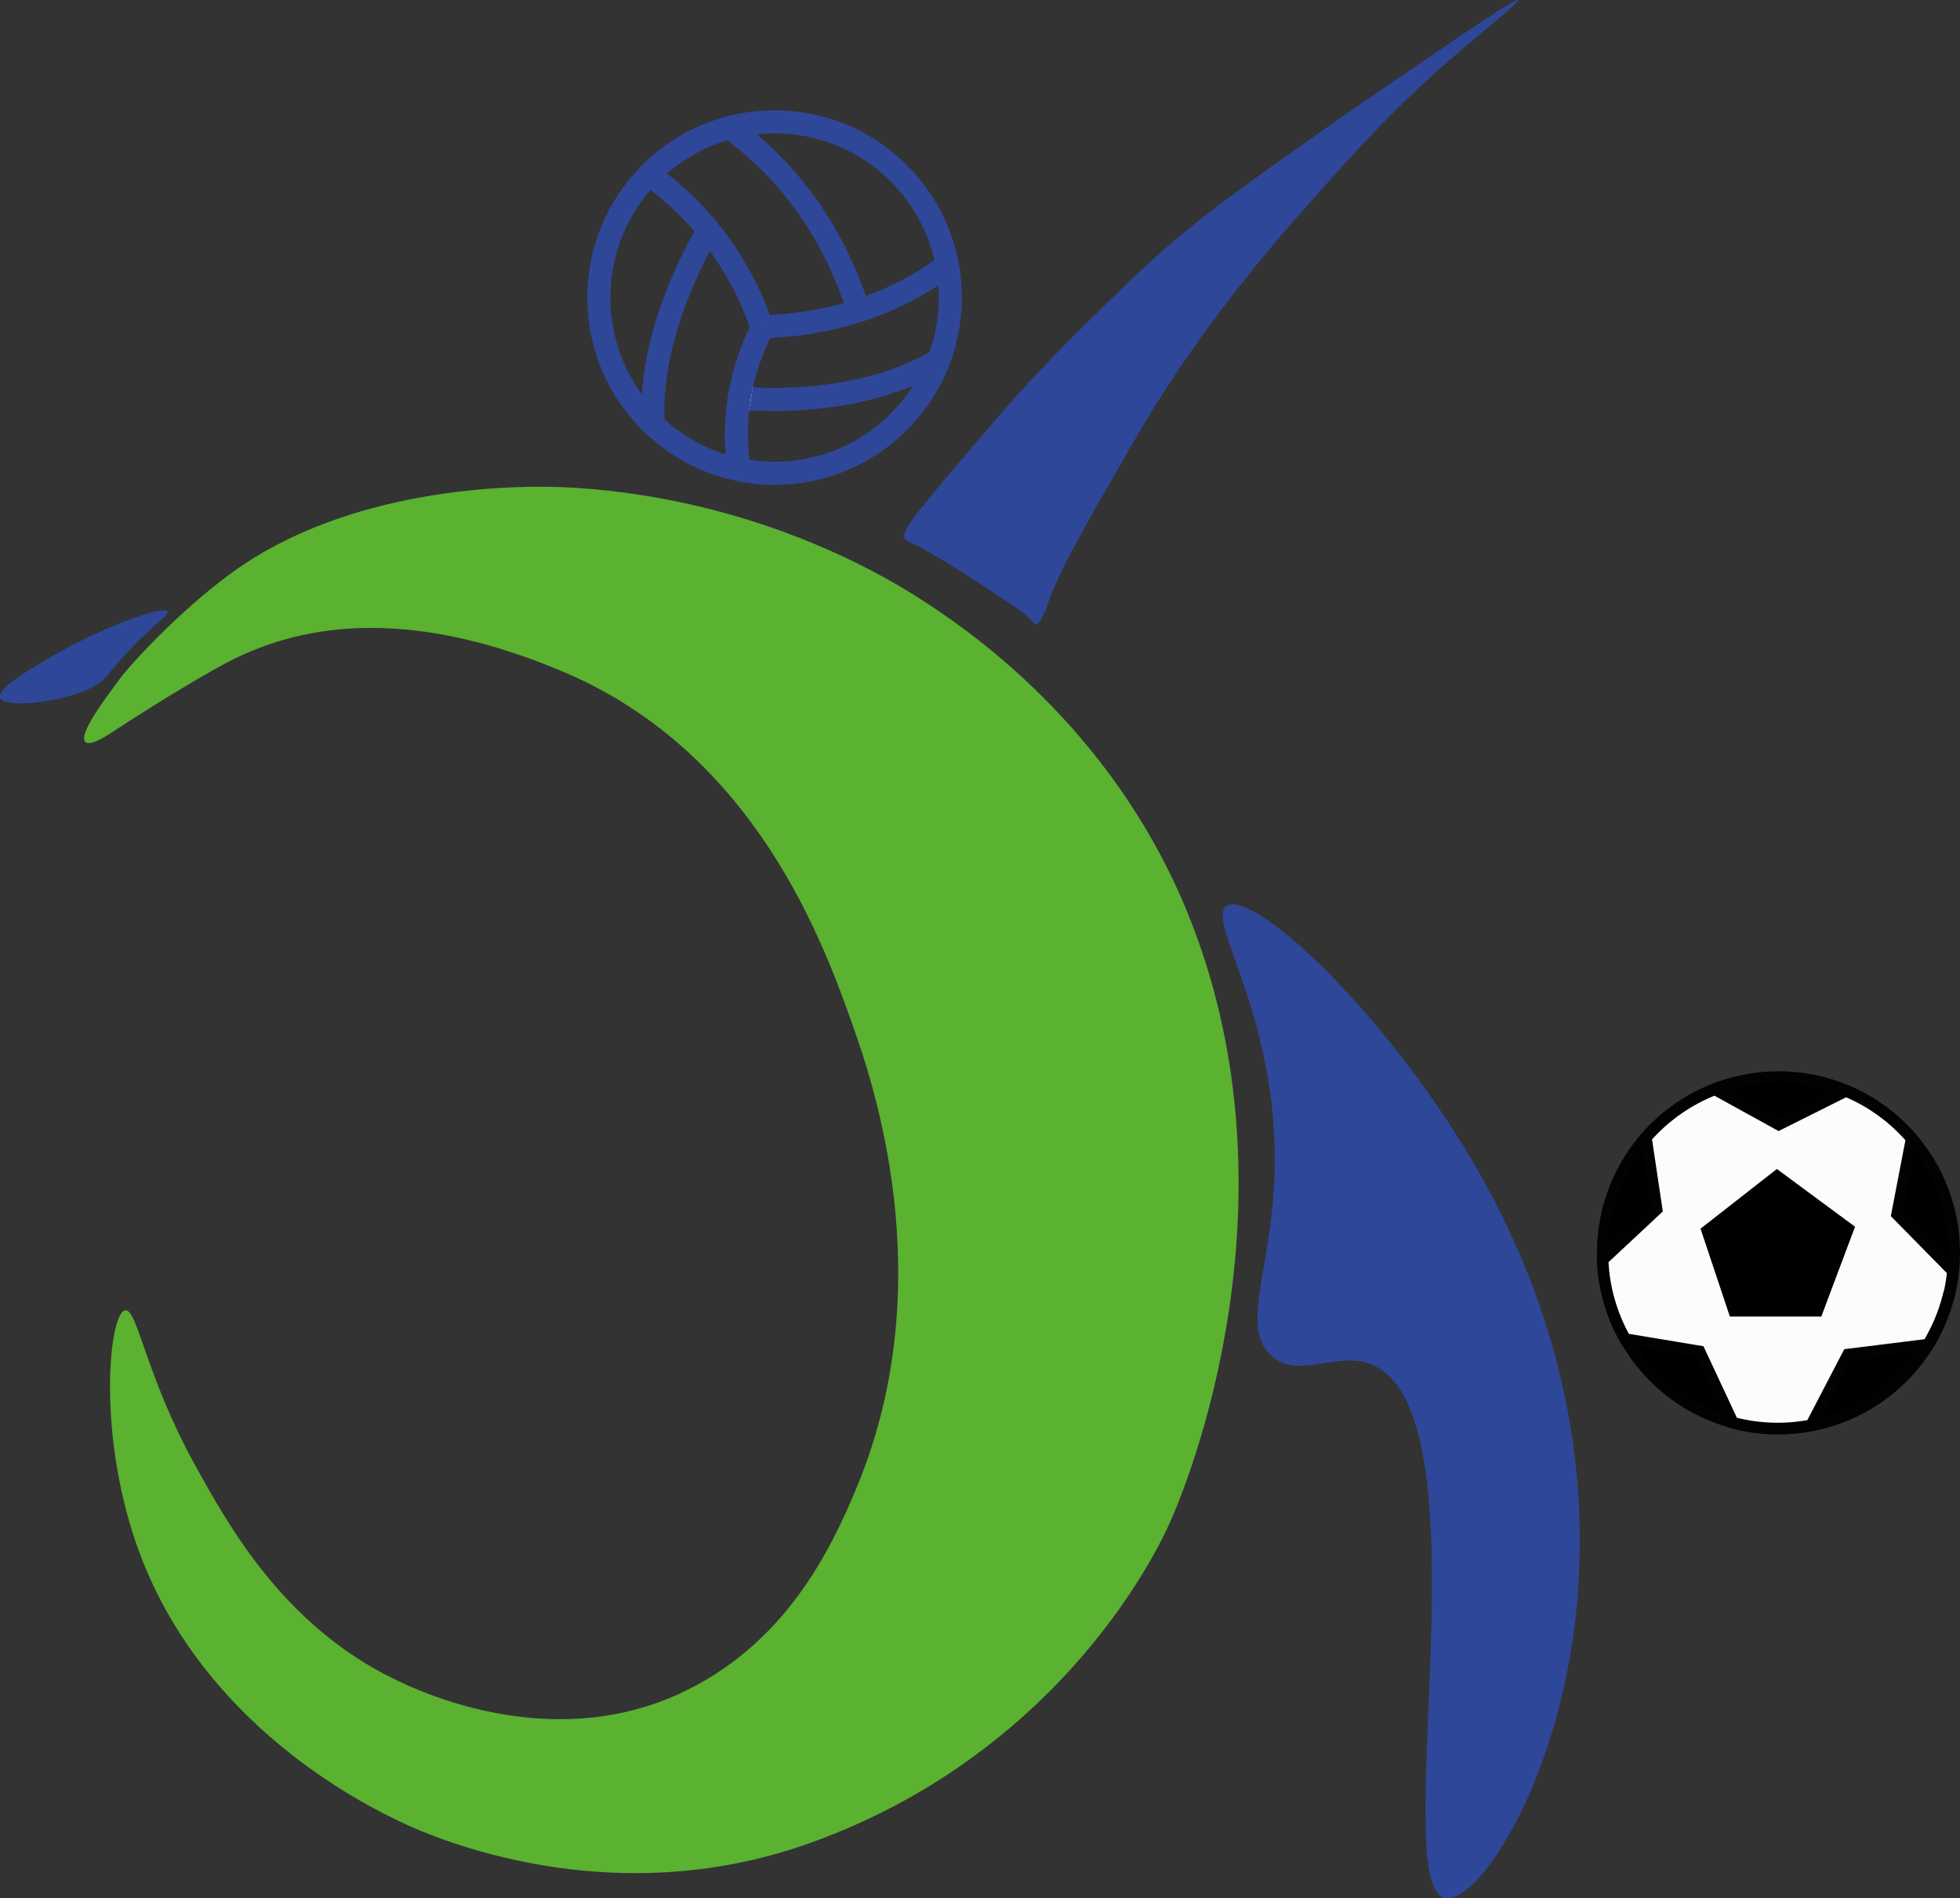 <?xml version="1.0" encoding="UTF-8"?>
<svg id="Capa_1" data-name="Capa 1" xmlns="http://www.w3.org/2000/svg" viewBox="0 0 169.74 164.4">
  <rect x="0" y="0" width="169.74" height="164.4" fill="#333333" stroke="none"/>
  <defs>
    <style>
      .cls-1 {
        fill: #fdfbfb;
      }

      .cls-1, .cls-2 {
        stroke: #030102;
      }

      .cls-1, .cls-2, .cls-3, .cls-4 {
        stroke-miterlimit: 10;
      }

      .cls-5 {
        fill: #5bb130;
      }

      .cls-6 {
        fill: #2f4798;
      }

      .cls-3 {
        fill: none;
      }

      .cls-3, .cls-4 {
        stroke: #2f4798;
        stroke-width: 2px;
      }

      .cls-4 {
        fill: #fff;
      }

      .cls-7 {
        fill: #010101;
      }
    </style>
  </defs>
  <path class="cls-6" d="m14.46,52.89c.55.22-1.37,1.22-4.05,4.29-1.23,1.41-1.35,1.8-2.43,2.35-2.53,1.29-7.11,1.78-7.87,1.04-.75-.72,2.29-2.51,4.19-3.62,3.95-2.32,9.31-4.4,10.16-4.06Z"/>
  <circle class="cls-3" cx="67.08" cy="25.77" r="15.22"/>
  <path class="cls-6" d="m88.63,53.07c-6.82-4.65-9.27-5.9-9.88-6.12-.05-.02-.35-.16-.43-.37-.19-.54,1.08-2.12,1.41-2.53,1.54-1.88,2.37-2.93,7.29-8.62,1.22-1.41,3.77-4.22,7.41-7.78,4.25-4.16,5.03-4.94,8.53-7.85,2.15-1.79,5.35-4.11,10.33-7.63,3.14-2.22,5.43-3.79,7.7-5.33C126.75,2.9,131.26-.18,131.47,0c.16.15-2.46,2.25-4.51,3.98-6.02,5.09-9.62,9.16-14.17,14.29-8.2,9.26-12.43,16.22-14.65,20.05-4.12,7.11-5.85,10.17-7.13,13.23,0,0-.68,2.22-1.22,2.5-.18.09-.24-.13-.79-.66-.15-.14-.28-.25-.37-.33Z"/>
  <path class="cls-3" d="m66.07,28.57c-.6-1.8-1.56-4.08-3.11-6.45-2.3-3.51-4.93-5.71-6.75-7"/>
  <path class="cls-3" d="m74.4,27.04c-.66-2.12-1.71-4.8-3.43-7.58-2.55-4.12-5.47-6.7-7.51-8.2"/>
  <path class="cls-3" d="m65.72,28.31c2.02-.04,4.63-.28,7.47-1.06,4.2-1.15,7.12-2.99,8.89-4.34"/>
  <path class="cls-3" d="m64.01,34.49c2.18.15,4.97.19,7.96-.23,4.43-.62,7.4-1.97,9.18-2.99"/>
  <path class="cls-3" d="m61.24,20.09c-1.08,1.93-2.33,4.45-3.27,7.31-1.39,4.23-1.52,7.39-1.4,9.36"/>
  <path class="cls-4" d="m66.07,28.3c-.65,1.25-1.37,2.94-1.83,5.02-.68,3.07-.49,5.67-.23,7.35"/>
  <path class="cls-5" d="m7.39,64.25c-.71-.68,2.27-4.46,2.95-5.41.79-1.1,4.93-5.71,9.64-9.17,9.99-7.34,24.05-7.79,29.72-7.43,15.92.99,27,7.72,29.79,9.5,3.75,2.39,16.58,10.8,23.31,27.2,9.97,24.31.49,49.07-2.02,54.06-3.84,7.63-13.29,20.46-30.79,26.67-17.3,6.14-32.48-.58-34.97-1.73-3.87-1.79-17.35-8.66-22.88-23.31-3.81-10.1-2.72-20.91-1.3-21.15,1.06-.18,1.75,5.59,6.04,13.38,2.9,5.25,7.66,13.89,17.27,18.56,1.88.92,13.28,6.46,24.61,1.3,9.19-4.19,13.18-12.42,15.5-18.07,7.33-17.8,1.22-35.22-.39-39.78-2.48-7-8.36-23.6-25.04-30.67-13.77-5.84-23.16-4.11-29.55-.62-2.75,1.5-6.52,3.83-9.66,5.89-1.26.83-1.98,1.03-2.23.79Z"/>
  <path class="cls-6" d="m106.31,78.4c-2,.93,3.63,8.37,4.06,20.49.36,10.17-3.23,15.67-.34,18.45,2.47,2.38,6.05-.71,9.24,1.07,9.33,5.2,1.19,43.51,5.6,45.87,2.81,1.51,11.2-11.13,11.88-28.11.18-4.47.52-17.42-7.64-32.77-7.56-14.22-20.14-26.23-22.8-24.99Z"/>
  <circle class="cls-2" cx="154.02" cy="108.5" r="15.22"/>
  <path class="cls-1" d="m168.75,112.28c.19-.73.3-1.47.38-2.2l-4.84-4.92,1.26-6.55c-1.51-1.77-3.45-3.2-5.69-4.13l-5.82,2.91-5.53-3.05c-2.29.89-4.34,2.32-5.97,4.18l.93,6.21-4.68,4.37c.09,2.44.78,4.79,1.95,6.87l6.44,1.07,2.88,6.16c.05.01.1.03.15.05,2.25.57,4.5.6,6.64.19l3.19-6.13,6.93-.86c.77-1.26,1.37-2.66,1.76-4.17Z"/>
  <polygon class="cls-7" points="149.81 114.02 157.73 114.02 160.65 106.24 153.88 101.24 147.27 106.41 149.81 114.02"/>
</svg>